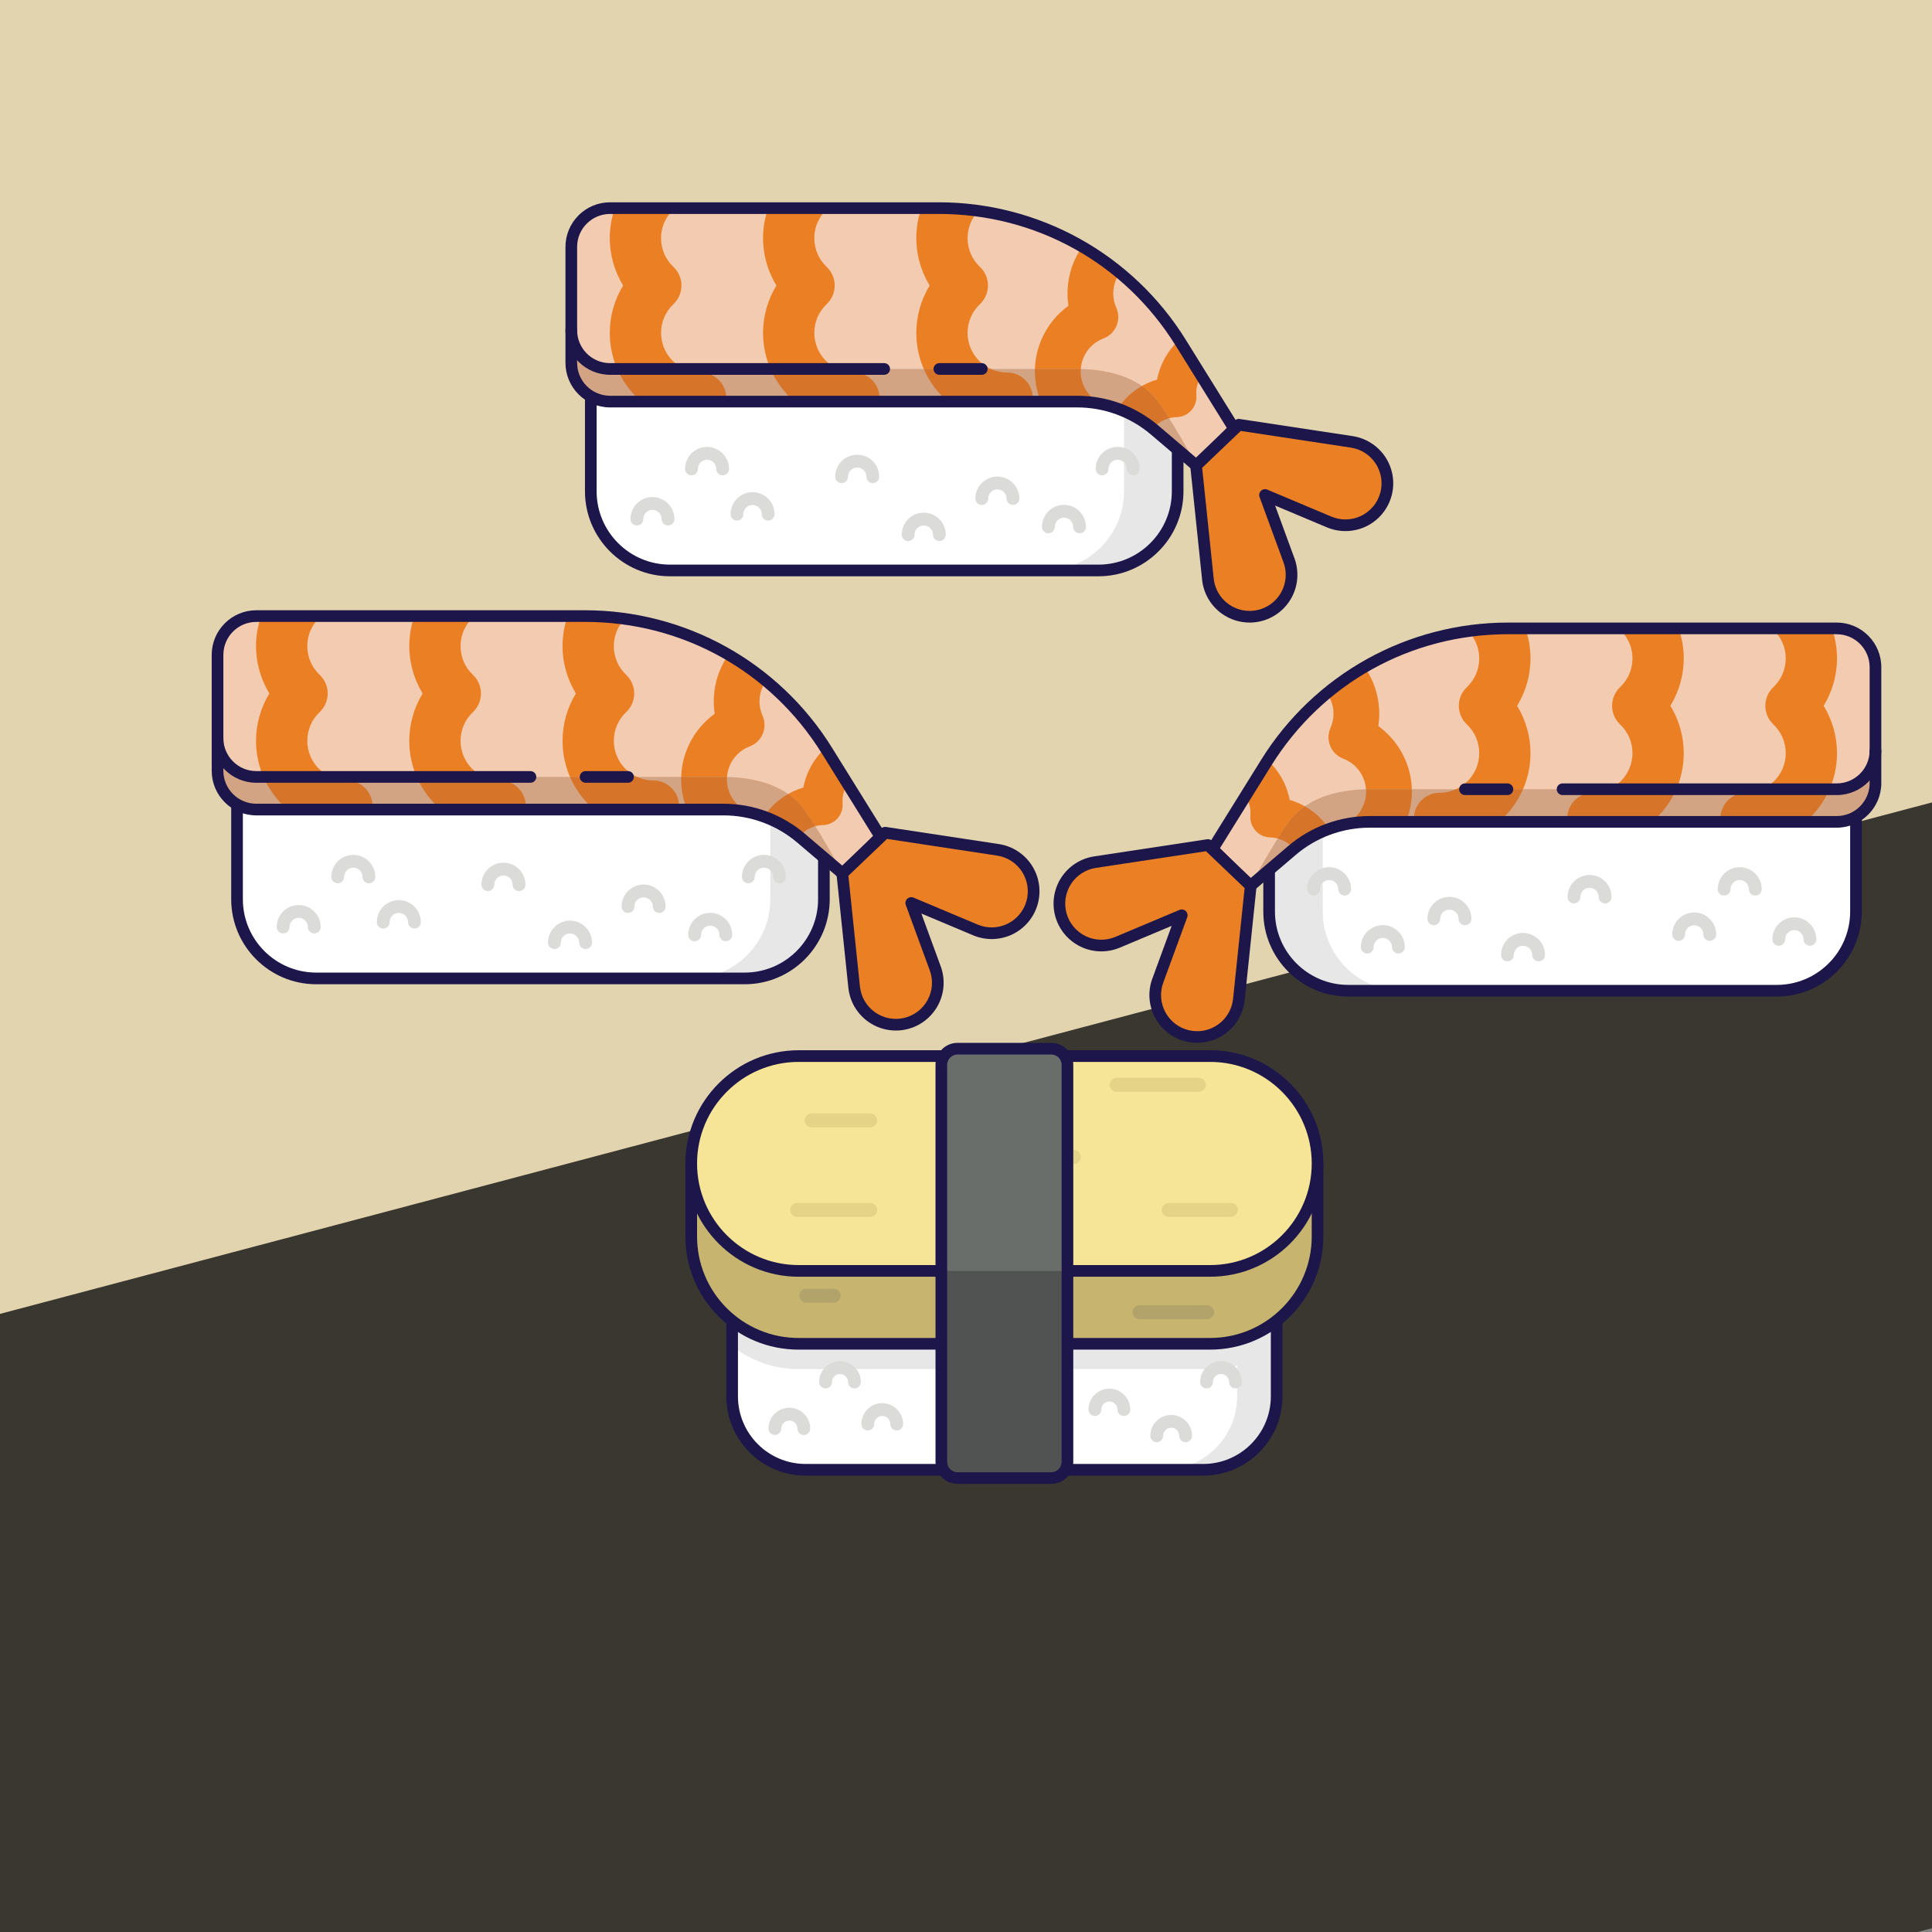 <?xml version="1.0" encoding="iso-8859-1"?>
<!-- Generator: Adobe Illustrator 21.1.0, SVG Export Plug-In . SVG Version: 6.00 Build 0)  -->
<svg version="1.1" id="Layer_1" xmlns="http://www.w3.org/2000/svg" xmlns:xlink="http://www.w3.org/1999/xlink" x="0px" y="0px"
	 viewBox="0 0 200 200" style="enable-background:new 0 0 200 200;" xml:space="preserve">
<rect x="0" y="0" width="200" height="200" fill="#808080" stroke="none"/>
<rect x="-117" y="-1.75" style="fill:#E3D4B0;" width="319.5" height="152.855"/>
<rect x="-12.708" y="110.131" transform="matrix(0.967 -0.256 0.256 0.967 -39.086 32.399)" style="fill:#3A3730;" width="235.411" height="112.625"/>
<g>
	<g>
		<path style="fill:#FFFFFF;" d="M24.537,81.688v11.401c0,4.527,3.67,8.197,8.197,8.197h44.359c4.527,0,8.197-3.67,8.197-8.197
			V81.688c0-3.587-2.908-6.495-6.495-6.495H31.033C27.446,75.193,24.537,78.101,24.537,81.688z"/>
		<path style="fill:#E8E7E7;" d="M78.794,75.193h-5.55c3.587,0,6.495,2.908,6.495,6.495v11.401c0,4.527-3.67,8.197-8.197,8.197h5.55
			c4.527,0,8.197-3.67,8.197-8.197V81.688C85.289,78.101,82.381,75.193,78.794,75.193z"/>
		<path style="fill:#1C164B;" d="M77.093,101.889H32.734c-4.852,0-8.8-3.948-8.8-8.8V81.688c0-3.914,3.184-7.098,7.098-7.098h47.761
			c3.914,0,7.098,3.184,7.098,7.098v11.401C85.893,97.942,81.945,101.889,77.093,101.889z M31.033,75.796
			c-3.249,0-5.892,2.643-5.892,5.892v11.401c0,4.187,3.406,7.593,7.593,7.593h44.359c4.187,0,7.593-3.406,7.593-7.593V81.688
			c0-3.249-2.643-5.892-5.892-5.892H31.033z"/>
		<g>
			<path style="fill:#DBDBDA;" d="M75.136,97.437c-0.366,0-0.664-0.297-0.664-0.664c0-0.524-0.426-0.95-0.95-0.95
				c-0.524,0-0.95,0.426-0.95,0.95c0,0.366-0.297,0.664-0.664,0.664c-0.366,0-0.664-0.297-0.664-0.664
				c0-1.256,1.022-2.277,2.277-2.277c1.256,0,2.277,1.022,2.277,2.277C75.799,97.14,75.502,97.437,75.136,97.437z"/>
			<path style="fill:#DBDBDA;" d="M68.241,94.508c-0.366,0-0.664-0.297-0.664-0.664c0-0.524-0.426-0.95-0.95-0.95
				c-0.524,0-0.95,0.426-0.95,0.95c0,0.366-0.297,0.664-0.664,0.664c-0.366,0-0.664-0.297-0.664-0.664
				c0-1.256,1.022-2.277,2.277-2.277c1.256,0,2.277,1.022,2.277,2.277C68.905,94.21,68.608,94.508,68.241,94.508z"/>
			<path style="fill:#DBDBDA;" d="M42.9,96.121c-0.366,0-0.664-0.297-0.664-0.664c0-0.524-0.426-0.95-0.95-0.95
				c-0.524,0-0.95,0.426-0.95,0.95c0,0.366-0.297,0.664-0.664,0.664s-0.664-0.297-0.664-0.664c0-1.256,1.022-2.277,2.277-2.277
				c1.256,0,2.277,1.022,2.277,2.277C43.564,95.824,43.266,96.121,42.9,96.121z"/>
			<path style="fill:#DBDBDA;" d="M53.732,92.244c-0.366,0-0.664-0.297-0.664-0.664c0-0.524-0.426-0.95-0.95-0.95
				c-0.524,0-0.95,0.426-0.95,0.95c0,0.366-0.297,0.664-0.664,0.664c-0.366,0-0.664-0.297-0.664-0.664
				c0-1.256,1.022-2.277,2.277-2.277c1.256,0,2.277,1.022,2.277,2.277C54.396,91.947,54.099,92.244,53.732,92.244z"/>
			<path style="fill:#DBDBDA;" d="M80.696,91.437c-0.366,0-0.664-0.297-0.664-0.664c0-0.524-0.426-0.95-0.95-0.95
				c-0.524,0-0.95,0.426-0.95,0.95c0,0.366-0.297,0.664-0.664,0.664c-0.366,0-0.664-0.297-0.664-0.664
				c0-1.256,1.022-2.277,2.277-2.277s2.277,1.022,2.277,2.277C81.359,91.14,81.062,91.437,80.696,91.437z"/>
			<path style="fill:#DBDBDA;" d="M38.188,91.437c-0.366,0-0.664-0.297-0.664-0.664c0-0.524-0.426-0.95-0.95-0.95
				c-0.524,0-0.95,0.426-0.95,0.95c0,0.366-0.297,0.664-0.664,0.664c-0.366,0-0.664-0.297-0.664-0.664
				c0-1.256,1.022-2.277,2.277-2.277c1.256,0,2.277,1.022,2.277,2.277C38.852,91.14,38.555,91.437,38.188,91.437z"/>
			<path style="fill:#DBDBDA;" d="M60.621,98.244c-0.366,0-0.664-0.297-0.664-0.664c0-0.524-0.426-0.95-0.95-0.95
				c-0.524,0-0.95,0.426-0.95,0.95c0,0.366-0.297,0.664-0.664,0.664c-0.366,0-0.664-0.297-0.664-0.664
				c0-1.256,1.022-2.277,2.277-2.277s2.277,1.022,2.277,2.277C61.284,97.947,60.987,98.244,60.621,98.244z"/>
			<path style="fill:#DBDBDA;" d="M32.535,96.63c-0.366,0-0.664-0.297-0.664-0.664c0-0.524-0.426-0.95-0.95-0.95
				c-0.524,0-0.95,0.426-0.95,0.95c0,0.366-0.297,0.664-0.664,0.664c-0.366,0-0.664-0.297-0.664-0.664
				c0-1.256,1.022-2.277,2.277-2.277c1.256,0,2.277,1.022,2.277,2.277C33.199,96.333,32.902,96.63,32.535,96.63z"/>
		</g>
	</g>
	<path style="fill:#F3CBB0;" d="M60.577,63.778H26.531c-2.215,0-4.012,1.796-4.012,4.012v12.004c0,2.215,1.796,4.012,4.012,4.012
		h48.361c2.941,0,5.785,1.047,8.023,2.954l4.369,3.722l3.861-3.861l-5.552-8.935C80.22,69.037,70.76,63.778,60.577,63.778z"/>
	<path style="fill:#EA8023;" d="M54.408,83.805h-8.78c-1.994-1.727-3.26-4.274-3.26-7.113c0-1.737,0.489-3.437,1.383-4.903
		c-0.894-1.466-1.383-3.166-1.383-4.903c0-1.089,0.188-2.134,0.53-3.108h6.208c-0.874,0.753-1.429,1.866-1.429,3.108
		c0,1.136,0.455,2.193,1.282,2.977c0.529,0.501,0.828,1.198,0.828,1.927c0,0.729-0.3,1.425-0.828,1.926
		c-0.827,0.784-1.282,1.841-1.282,2.977c0,2.262,1.84,4.102,4.102,4.102c1.466,0,2.654,1.188,2.654,2.654
		C54.433,83.569,54.424,83.688,54.408,83.805z M85.594,77.686c-0.051-0.082-0.104-0.164-0.156-0.246
		c-0.169,0.155-0.332,0.317-0.489,0.49c-0.92,1.015-1.535,2.268-1.789,3.599c-1.299,0.383-2.486,1.118-3.406,2.133
		c-0.252,0.278-0.475,0.571-0.677,0.874c1.321,0.475,2.56,1.175,3.661,2.078c0.038-0.047,0.078-0.094,0.119-0.14
		c0.602-0.664,1.428-1.041,2.327-1.061c0.575-0.013,1.119-0.261,1.505-0.687c0.386-0.426,0.58-0.992,0.537-1.565
		c-0.055-0.725,0.127-1.426,0.517-2.019L85.594,77.686z M38.568,83.448c0-1.466-1.188-2.654-2.654-2.654
		c-2.262,0-4.102-1.84-4.102-4.102c0-1.136,0.455-2.193,1.282-2.977c0.529-0.501,0.828-1.198,0.828-1.926
		c0-0.729-0.3-1.425-0.828-1.927c-0.827-0.784-1.282-1.841-1.282-2.977c0-1.242,0.555-2.355,1.429-3.108h-6.208
		c-0.342,0.974-0.53,2.019-0.53,3.108c0,1.737,0.489,3.437,1.383,4.903c-0.894,1.466-1.383,3.166-1.383,4.903
		c0,2.839,1.265,5.386,3.26,7.113h8.78C38.559,83.688,38.568,83.569,38.568,83.448z M77.574,84.1
		c-0.024-0.011-0.046-0.023-0.071-0.033c-1.863-0.778-2.747-2.927-1.969-4.79c0.391-0.936,1.129-1.65,2.08-2.011
		c0.608-0.231,1.094-0.702,1.345-1.302c0.251-0.6,0.243-1.277-0.02-1.872c-0.412-0.93-0.423-1.957-0.033-2.893
		c0.106-0.254,0.238-0.489,0.391-0.705c-1.224-1.007-2.524-1.912-3.889-2.708c-0.341,0.487-0.637,1.016-0.876,1.587
		c-0.597,1.431-0.779,3-0.547,4.515c-1.241,0.9-2.228,2.133-2.826,3.564c-0.881,2.111-0.832,4.381-0.042,6.354h3.774
		C75.8,83.805,76.699,83.906,77.574,84.1z M70.298,83.448c0-1.466-1.188-2.654-2.654-2.654c-2.262,0-4.102-1.84-4.102-4.102
		c0-1.136,0.455-2.193,1.282-2.977c0.529-0.501,0.828-1.198,0.828-1.926c0-0.729-0.3-1.425-0.828-1.927
		c-0.827-0.784-1.282-1.841-1.282-2.977c0-1.093,0.43-2.086,1.129-2.822c-1.346-0.189-2.713-0.286-4.093-0.286h-1.815
		c-0.342,0.974-0.53,2.019-0.53,3.108c0,1.737,0.489,3.437,1.383,4.903c-0.894,1.466-1.383,3.166-1.383,4.903
		c0,2.839,1.265,5.386,3.26,7.113h8.78C70.289,83.688,70.298,83.569,70.298,83.448z"/>
	<path style="fill:#D3A483;" d="M74.892,80.427H26.531c-2.216,0-4.012-1.796-4.012-4.012v3.378c0,2.215,1.796,4.012,4.012,4.012
		h48.361c2.941,0,5.785,1.047,8.023,2.954l4.369,3.722c0,0-3.013-5.517-4.369-7.1C81.002,81.148,77.833,80.427,74.892,80.427z"/>
	<g>
		<g>
			<g>
				<path style="fill:#D6752A;" d="M84.403,85.526c-0.559-0.893-1.093-1.685-1.488-2.145c-0.392-0.457-0.837-0.85-1.322-1.188
					c-0.683,0.386-1.307,0.88-1.84,1.469c-0.252,0.278-0.475,0.571-0.677,0.874l0,0c0.158,0.057,0.315,0.118,0.471,0.181
					c0.008,0.003,0.016,0.006,0.025,0.01c0.153,0.062,0.304,0.128,0.454,0.197c0.01,0.005,0.021,0.009,0.031,0.014
					c0.151,0.069,0.3,0.142,0.448,0.217c0.009,0.004,0.017,0.009,0.026,0.013c0.15,0.077,0.299,0.157,0.446,0.241
					c0.006,0.003,0.011,0.006,0.017,0.009c0.15,0.085,0.298,0.173,0.444,0.265c0.002,0.002,0.005,0.003,0.007,0.004
					c0.448,0.28,0.879,0.59,1.291,0.928c0.038-0.047,0.078-0.094,0.119-0.14C83.279,86.009,83.812,85.685,84.403,85.526z"/>
			</g>
			<g>
				<path style="fill:#D6752A;" d="M51.778,80.794c-0.603,0-1.176-0.132-1.693-0.367h-6.943c0.568,1.306,1.423,2.458,2.485,3.378
					h8.78c0.016-0.117,0.025-0.236,0.025-0.357C54.433,81.982,53.244,80.794,51.778,80.794z"/>
			</g>
			<g>
				<path style="fill:#D6752A;" d="M35.913,80.794c-0.603,0-1.176-0.132-1.693-0.367h-6.943c0.568,1.306,1.423,2.458,2.485,3.378
					h8.78c0.016-0.117,0.025-0.236,0.025-0.357C38.568,81.982,37.379,80.794,35.913,80.794z"/>
			</g>
			<g>
				<path style="fill:#D6752A;" d="M75.489,83.821c0.155,0.008,0.31,0.018,0.464,0.031c0.036,0.003,0.073,0.007,0.109,0.011
					c0.131,0.012,0.262,0.027,0.392,0.044c0.037,0.005,0.073,0.009,0.11,0.014c0.145,0.02,0.289,0.043,0.432,0.068
					c0.052,0.009,0.104,0.018,0.155,0.028c0.141,0.026,0.282,0.054,0.421,0.085c-0.024-0.011-0.046-0.023-0.071-0.033
					c-1.486-0.62-2.347-2.112-2.242-3.635c-0.123-0.003-0.247-0.004-0.369-0.004h-4.373c-0.034,1.165,0.174,2.315,0.599,3.378h3.774
					c0.163,0,0.326,0.004,0.489,0.011C75.417,83.817,75.453,83.819,75.489,83.821z"/>
			</g>
			<g>
				<path style="fill:#D6752A;" d="M67.643,80.794c-0.603,0-1.176-0.132-1.693-0.367h-6.943c0.568,1.306,1.423,2.458,2.485,3.378
					h8.78c0.016-0.117,0.025-0.236,0.025-0.357C70.298,81.982,69.109,80.794,67.643,80.794z"/>
			</g>
		</g>
	</g>
	<path style="fill:#1C164B;" d="M54.914,81.03H26.531c-2.545,0-4.615-2.07-4.615-4.615c0-0.333,0.27-0.603,0.603-0.603
		c0.333,0,0.603,0.27,0.603,0.603c0,1.879,1.529,3.408,3.408,3.408h28.382c0.333,0,0.603,0.27,0.603,0.603
		C55.517,80.76,55.247,81.03,54.914,81.03z"/>
	<path style="fill:#1C164B;" d="M65.013,81.03h-4.393c-0.333,0-0.603-0.27-0.603-0.603c0-0.333,0.27-0.603,0.603-0.603h4.393
		c0.333,0,0.603,0.27,0.603,0.603C65.617,80.76,65.347,81.03,65.013,81.03z"/>
	<path style="fill:#1C164B;" d="M87.285,91.084c-0.139,0-0.278-0.048-0.391-0.144l-4.369-3.722c-2.127-1.812-4.838-2.81-7.632-2.81
		H26.531c-2.545,0-4.615-2.07-4.615-4.615V67.789c0-2.545,2.07-4.615,4.615-4.615h34.046c5.098,0,10.148,1.309,14.604,3.787
		c4.456,2.477,8.234,6.076,10.924,10.406l5.552,8.935c0.148,0.238,0.112,0.547-0.086,0.745l-3.861,3.861
		C87.594,91.025,87.44,91.084,87.285,91.084z M26.531,64.381c-1.879,0-3.408,1.529-3.408,3.408v12.004
		c0,1.879,1.529,3.408,3.408,3.408h48.361c3.081,0,6.069,1.1,8.415,3.098l3.945,3.361l3.128-3.129l-5.299-8.528
		c-5.301-8.53-14.461-13.623-24.504-13.623H26.531z"/>
	<path style="fill:#EA8023;" d="M106.839,93.444c-0.707,2.513-3.456,3.838-5.862,2.826l-6.643-2.794l2.481,6.767
		c0.898,2.451-0.554,5.134-3.096,5.724c-2.543,0.589-5.027-1.184-5.298-3.78l-1.222-11.711l-0.005-0.046l4.429-4.227l0.047,0.007
		l11.641,1.766C105.892,88.367,107.546,90.931,106.839,93.444z"/>
	<path style="fill:#1C164B;" d="M92.74,106.681c-1.021,0-2.028-0.316-2.873-0.919c-1.153-0.823-1.899-2.103-2.046-3.513
		l-1.227-11.762c-0.018-0.184,0.05-0.367,0.184-0.495l4.429-4.227c0.136-0.13,0.325-0.189,0.511-0.159l0.047,0.007l11.638,1.765
		c1.4,0.212,2.644,1.017,3.413,2.207c0.769,1.191,0.989,2.657,0.605,4.021v0c-0.384,1.364-1.336,2.499-2.613,3.115
		c-1.276,0.615-2.758,0.653-4.064,0.104l-5.366-2.257l2.004,5.466c0.488,1.33,0.381,2.808-0.293,4.054
		c-0.674,1.246-1.853,2.145-3.233,2.465C93.486,106.639,93.112,106.681,92.74,106.681z M87.825,90.662l1.196,11.462
		c0.111,1.066,0.675,2.034,1.547,2.656c0.872,0.622,1.971,0.841,3.015,0.599c1.044-0.242,1.934-0.921,2.444-1.863
		c0.51-0.942,0.591-2.059,0.222-3.065l-2.481-6.767c-0.083-0.225-0.024-0.478,0.15-0.644c0.174-0.166,0.429-0.213,0.65-0.12
		l6.643,2.794c0.988,0.415,2.107,0.386,3.072-0.079c0.965-0.465,1.685-1.323,1.975-2.355c0.29-1.032,0.123-2.14-0.458-3.04
		c-0.581-0.9-1.521-1.508-2.58-1.669l-11.395-1.728L87.825,90.662z M106.839,93.444h0.001H106.839z"/>
</g>
<g>
	<g>
		<path style="fill:#FFFFFF;" d="M61.158,39.456v11.401c0,4.527,3.67,8.197,8.197,8.197h44.359c4.527,0,8.197-3.67,8.197-8.197
			V39.456c0-3.587-2.908-6.495-6.495-6.495H67.654C64.066,32.96,61.158,35.868,61.158,39.456z"/>
		<path style="fill:#E8E7E7;" d="M115.415,32.96h-5.55c3.587,0,6.495,2.908,6.495,6.495v11.401c0,4.527-3.67,8.197-8.197,8.197h5.55
			c4.527,0,8.197-3.67,8.197-8.197V39.456C121.91,35.868,119.002,32.96,115.415,32.96z"/>
		<path style="fill:#1C164B;" d="M113.714,59.657H69.355c-4.852,0-8.8-3.948-8.8-8.8V39.456c0-3.914,3.184-7.098,7.098-7.098h47.761
			c3.914,0,7.098,3.184,7.098,7.098v11.401C122.514,55.709,118.566,59.657,113.714,59.657z M67.654,33.564
			c-3.249,0-5.892,2.643-5.892,5.892v11.401c0,4.187,3.406,7.593,7.593,7.593h44.359c4.187,0,7.593-3.406,7.593-7.593V39.456
			c0-3.249-2.643-5.892-5.892-5.892H67.654z"/>
		<g>
			<path style="fill:#DBDBDA;" d="M111.757,55.204c-0.366,0-0.664-0.297-0.664-0.664c0-0.524-0.426-0.95-0.95-0.95
				c-0.524,0-0.95,0.426-0.95,0.95c0,0.366-0.297,0.664-0.664,0.664c-0.366,0-0.664-0.297-0.664-0.664
				c0-1.256,1.022-2.277,2.277-2.277c1.256,0,2.277,1.022,2.277,2.277C112.42,54.907,112.123,55.204,111.757,55.204z"/>
			<path style="fill:#DBDBDA;" d="M104.862,52.275c-0.366,0-0.664-0.297-0.664-0.664c0-0.524-0.426-0.95-0.95-0.95
				c-0.524,0-0.95,0.426-0.95,0.95c0,0.366-0.297,0.664-0.664,0.664c-0.366,0-0.664-0.297-0.664-0.664
				c0-1.256,1.022-2.277,2.277-2.277c1.256,0,2.277,1.022,2.277,2.277C105.526,51.978,105.229,52.275,104.862,52.275z"/>
			<path style="fill:#DBDBDA;" d="M79.521,53.889c-0.366,0-0.664-0.297-0.664-0.664c0-0.524-0.426-0.95-0.95-0.95
				c-0.524,0-0.95,0.426-0.95,0.95c0,0.366-0.297,0.664-0.664,0.664c-0.366,0-0.664-0.297-0.664-0.664
				c0-1.256,1.022-2.277,2.277-2.277c1.256,0,2.277,1.022,2.277,2.277C80.185,53.592,79.887,53.889,79.521,53.889z"/>
			<path style="fill:#DBDBDA;" d="M90.353,50.012c-0.366,0-0.664-0.297-0.664-0.664c0-0.524-0.426-0.95-0.95-0.95
				c-0.524,0-0.95,0.426-0.95,0.95c0,0.366-0.297,0.664-0.664,0.664c-0.366,0-0.664-0.297-0.664-0.664
				c0-1.256,1.022-2.277,2.277-2.277c1.256,0,2.277,1.022,2.277,2.277C91.017,49.715,90.72,50.012,90.353,50.012z"/>
			<path style="fill:#DBDBDA;" d="M117.317,49.205c-0.366,0-0.664-0.297-0.664-0.664c0-0.524-0.426-0.95-0.95-0.95
				s-0.95,0.426-0.95,0.95c0,0.366-0.297,0.664-0.664,0.664c-0.366,0-0.664-0.297-0.664-0.664c0-1.256,1.022-2.277,2.277-2.277
				s2.277,1.022,2.277,2.277C117.98,48.908,117.683,49.205,117.317,49.205z"/>
			<path style="fill:#DBDBDA;" d="M74.809,49.205c-0.366,0-0.664-0.297-0.664-0.664c0-0.524-0.426-0.95-0.95-0.95
				c-0.524,0-0.95,0.426-0.95,0.95c0,0.366-0.297,0.664-0.664,0.664c-0.366,0-0.664-0.297-0.664-0.664
				c0-1.256,1.022-2.277,2.277-2.277c1.256,0,2.277,1.022,2.277,2.277C75.473,48.908,75.176,49.205,74.809,49.205z"/>
			<path style="fill:#DBDBDA;" d="M97.242,56.011c-0.366,0-0.664-0.297-0.664-0.664c0-0.524-0.426-0.95-0.95-0.95
				c-0.524,0-0.95,0.426-0.95,0.95c0,0.366-0.297,0.664-0.664,0.664c-0.366,0-0.664-0.297-0.664-0.664
				c0-1.256,1.022-2.277,2.277-2.277s2.277,1.022,2.277,2.277C97.905,55.714,97.608,56.011,97.242,56.011z"/>
			<path style="fill:#DBDBDA;" d="M69.156,54.397c-0.366,0-0.664-0.297-0.664-0.664c0-0.524-0.426-0.95-0.95-0.95
				c-0.524,0-0.95,0.426-0.95,0.95c0,0.366-0.297,0.664-0.664,0.664c-0.366,0-0.664-0.297-0.664-0.664
				c0-1.256,1.022-2.277,2.277-2.277c1.256,0,2.277,1.022,2.277,2.277C69.82,54.1,69.523,54.397,69.156,54.397z"/>
		</g>
	</g>
	<path style="fill:#F3CBB0;" d="M97.198,21.545H63.152c-2.215,0-4.012,1.796-4.012,4.011v12.004c0,2.215,1.796,4.011,4.012,4.011
		h48.361c2.941,0,5.785,1.047,8.023,2.954l4.369,3.722l3.861-3.861l-5.552-8.935C116.841,26.805,107.381,21.545,97.198,21.545z"/>
	<path style="fill:#EA8023;" d="M91.029,41.573h-8.78c-1.994-1.727-3.26-4.274-3.26-7.113c0-1.737,0.489-3.437,1.383-4.903
		c-0.894-1.466-1.383-3.166-1.383-4.903c0-1.089,0.188-2.134,0.53-3.108h6.208c-0.874,0.753-1.429,1.866-1.429,3.108
		c0,1.136,0.455,2.193,1.282,2.977c0.529,0.501,0.828,1.198,0.828,1.927c0,0.729-0.3,1.425-0.828,1.926
		c-0.827,0.784-1.282,1.841-1.282,2.977c0,2.262,1.84,4.102,4.102,4.102c1.466,0,2.654,1.188,2.654,2.654
		C91.054,41.337,91.045,41.456,91.029,41.573z M122.215,35.453c-0.051-0.082-0.104-0.164-0.156-0.246
		c-0.169,0.155-0.332,0.317-0.489,0.49c-0.92,1.015-1.535,2.268-1.789,3.599c-1.299,0.383-2.486,1.118-3.406,2.133
		c-0.252,0.278-0.475,0.571-0.677,0.874c1.321,0.475,2.56,1.175,3.661,2.078c0.038-0.047,0.078-0.094,0.119-0.14
		c0.602-0.664,1.428-1.041,2.327-1.061c0.575-0.013,1.119-0.261,1.505-0.687c0.386-0.426,0.58-0.992,0.537-1.565
		c-0.055-0.725,0.127-1.426,0.517-2.019L122.215,35.453z M75.189,41.216c0-1.466-1.188-2.654-2.654-2.654
		c-2.262,0-4.102-1.84-4.102-4.102c0-1.136,0.455-2.193,1.282-2.977c0.529-0.501,0.828-1.198,0.828-1.926
		c0-0.729-0.3-1.425-0.828-1.927c-0.827-0.784-1.282-1.841-1.282-2.977c0-1.242,0.555-2.355,1.429-3.108h-6.208
		c-0.342,0.974-0.53,2.019-0.53,3.108c0,1.737,0.489,3.437,1.383,4.903c-0.894,1.466-1.383,3.166-1.383,4.903
		c0,2.839,1.265,5.386,3.26,7.113h8.78C75.18,41.456,75.189,41.337,75.189,41.216z M114.195,41.867
		c-0.024-0.011-0.046-0.023-0.071-0.033c-1.863-0.778-2.747-2.927-1.969-4.79c0.391-0.936,1.129-1.65,2.08-2.011
		c0.608-0.231,1.094-0.702,1.345-1.302c0.251-0.6,0.243-1.277-0.02-1.872c-0.412-0.93-0.423-1.957-0.033-2.893
		c0.106-0.254,0.238-0.489,0.391-0.705c-1.224-1.007-2.524-1.912-3.889-2.708c-0.341,0.487-0.637,1.016-0.876,1.587
		c-0.597,1.431-0.779,3-0.547,4.515c-1.241,0.9-2.228,2.133-2.826,3.564c-0.881,2.111-0.832,4.381-0.042,6.354h3.774
		C112.421,41.573,113.32,41.673,114.195,41.867z M106.919,41.216c0-1.466-1.188-2.654-2.654-2.654c-2.262,0-4.102-1.84-4.102-4.102
		c0-1.136,0.455-2.193,1.282-2.977c0.529-0.501,0.828-1.198,0.828-1.926c0-0.729-0.3-1.425-0.828-1.927
		c-0.827-0.784-1.282-1.841-1.282-2.977c0-1.093,0.43-2.086,1.129-2.822c-1.346-0.189-2.713-0.286-4.093-0.286h-1.814
		c-0.342,0.974-0.53,2.019-0.53,3.108c0,1.737,0.489,3.437,1.383,4.903c-0.894,1.466-1.383,3.166-1.383,4.903
		c0,2.839,1.265,5.386,3.26,7.113h8.78C106.91,41.456,106.919,41.337,106.919,41.216z"/>
	<path style="fill:#D3A483;" d="M111.513,38.195H63.152c-2.216,0-4.012-1.796-4.012-4.012v3.378c0,2.215,1.796,4.011,4.012,4.011
		h48.361c2.941,0,5.785,1.047,8.023,2.954l4.369,3.722c0,0-3.013-5.517-4.369-7.1C117.623,38.916,114.454,38.195,111.513,38.195z"/>
	<g>
		<g>
			<g>
				<path style="fill:#D6752A;" d="M121.024,43.293c-0.559-0.893-1.093-1.685-1.488-2.145c-0.392-0.457-0.837-0.85-1.322-1.188
					c-0.683,0.386-1.307,0.88-1.84,1.469c-0.252,0.278-0.475,0.571-0.677,0.874l0,0c0.158,0.057,0.315,0.118,0.471,0.181
					c0.008,0.003,0.016,0.006,0.025,0.01c0.153,0.062,0.304,0.128,0.454,0.197c0.01,0.005,0.021,0.009,0.031,0.014
					c0.151,0.069,0.3,0.142,0.448,0.217c0.009,0.004,0.017,0.009,0.026,0.013c0.15,0.077,0.299,0.157,0.446,0.241
					c0.006,0.003,0.011,0.006,0.017,0.009c0.15,0.085,0.298,0.173,0.444,0.265c0.002,0.002,0.005,0.003,0.007,0.004
					c0.448,0.28,0.879,0.59,1.291,0.928c0.038-0.047,0.078-0.094,0.119-0.14C119.9,43.776,120.433,43.452,121.024,43.293z"/>
			</g>
			<g>
				<path style="fill:#D6752A;" d="M88.399,38.561c-0.603,0-1.176-0.132-1.693-0.367h-6.943c0.568,1.306,1.423,2.458,2.485,3.378
					h8.78c0.016-0.117,0.025-0.236,0.025-0.357C91.054,39.75,89.865,38.561,88.399,38.561z"/>
			</g>
			<g>
				<path style="fill:#D6752A;" d="M72.534,38.561c-0.603,0-1.176-0.132-1.693-0.367h-6.943c0.568,1.306,1.423,2.458,2.485,3.378
					h8.78c0.016-0.117,0.025-0.236,0.025-0.357C75.189,39.75,74,38.561,72.534,38.561z"/>
			</g>
			<g>
				<path style="fill:#D6752A;" d="M112.11,41.588c0.155,0.008,0.31,0.018,0.464,0.031c0.036,0.003,0.073,0.007,0.109,0.011
					c0.131,0.013,0.262,0.027,0.392,0.044c0.037,0.005,0.073,0.009,0.11,0.014c0.145,0.02,0.289,0.043,0.432,0.068
					c0.052,0.009,0.104,0.018,0.155,0.028c0.141,0.026,0.282,0.054,0.421,0.085c-0.024-0.011-0.046-0.023-0.071-0.033
					c-1.486-0.62-2.347-2.112-2.242-3.635c-0.123-0.003-0.247-0.004-0.369-0.004h-4.373c-0.034,1.165,0.174,2.315,0.599,3.378h3.774
					c0.163,0,0.326,0.004,0.489,0.011C112.038,41.585,112.074,41.586,112.11,41.588z"/>
			</g>
			<g>
				<path style="fill:#D6752A;" d="M104.264,38.561c-0.603,0-1.176-0.132-1.693-0.367h-6.943c0.568,1.306,1.423,2.458,2.485,3.378
					h8.78c0.016-0.117,0.025-0.236,0.025-0.357C106.919,39.75,105.73,38.561,104.264,38.561z"/>
			</g>
		</g>
	</g>
	<path style="fill:#1C164B;" d="M91.535,38.798H63.152c-2.545,0-4.615-2.07-4.615-4.615c0-0.333,0.27-0.603,0.603-0.603
		c0.333,0,0.603,0.27,0.603,0.603c0,1.879,1.529,3.408,3.408,3.408h28.382c0.333,0,0.603,0.27,0.603,0.603
		C92.138,38.528,91.868,38.798,91.535,38.798z"/>
	<path style="fill:#1C164B;" d="M101.634,38.798h-4.393c-0.333,0-0.603-0.27-0.603-0.603c0-0.333,0.27-0.603,0.603-0.603h4.393
		c0.333,0,0.603,0.27,0.603,0.603C102.238,38.528,101.968,38.798,101.634,38.798z"/>
	<path style="fill:#1C164B;" d="M123.906,48.852c-0.139,0-0.278-0.048-0.391-0.144l-4.369-3.722c-2.127-1.812-4.838-2.81-7.632-2.81
		H63.152c-2.545,0-4.615-2.07-4.615-4.615V25.557c0-2.545,2.07-4.615,4.615-4.615h34.046c5.098,0,10.148,1.309,14.604,3.787
		c4.456,2.477,8.234,6.076,10.924,10.406l5.552,8.935c0.148,0.238,0.112,0.547-0.086,0.745l-3.861,3.861
		C124.215,48.792,124.061,48.852,123.906,48.852z M63.152,22.148c-1.879,0-3.408,1.529-3.408,3.408v12.004
		c0,1.879,1.529,3.408,3.408,3.408h48.361c3.081,0,6.069,1.1,8.415,3.098l3.945,3.361l3.128-3.129l-5.299-8.528
		c-5.301-8.53-14.461-13.623-24.504-13.623H63.152z"/>
	<path style="fill:#EA8023;" d="M143.46,51.211c-0.707,2.513-3.456,3.838-5.862,2.826l-6.643-2.794l2.481,6.767
		c0.898,2.451-0.554,5.134-3.096,5.724c-2.543,0.589-5.027-1.184-5.298-3.78l-1.222-11.711l-0.005-0.046l4.429-4.227l0.047,0.007
		l11.641,1.766C142.513,46.134,144.167,48.698,143.46,51.211z"/>
	<path style="fill:#1C164B;" d="M129.361,64.449c-1.021,0-2.028-0.316-2.873-0.919c-1.153-0.823-1.899-2.103-2.046-3.513
		l-1.227-11.762c-0.018-0.184,0.05-0.367,0.184-0.495l4.429-4.227c0.136-0.13,0.325-0.189,0.511-0.159l0.047,0.007l11.638,1.765
		c1.4,0.212,2.644,1.017,3.413,2.207c0.769,1.191,0.989,2.657,0.605,4.021v0c-0.384,1.364-1.336,2.499-2.613,3.115
		c-1.276,0.615-2.758,0.653-4.064,0.104l-5.366-2.257l2.004,5.466c0.488,1.33,0.381,2.808-0.293,4.054
		c-0.674,1.246-1.853,2.145-3.233,2.465C130.107,64.407,129.733,64.449,129.361,64.449z M124.446,48.429l1.196,11.462
		c0.111,1.066,0.675,2.034,1.547,2.656c0.872,0.622,1.971,0.841,3.015,0.599c1.044-0.242,1.934-0.921,2.444-1.863
		c0.51-0.942,0.591-2.059,0.222-3.065l-2.481-6.767c-0.083-0.225-0.024-0.478,0.15-0.644c0.174-0.166,0.429-0.213,0.65-0.12
		l6.643,2.794c0.988,0.415,2.107,0.386,3.072-0.079c0.965-0.465,1.685-1.323,1.975-2.355c0.29-1.032,0.123-2.14-0.458-3.04
		c-0.581-0.9-1.521-1.508-2.58-1.669l-11.395-1.728L124.446,48.429z M143.46,51.211h0.001H143.46z"/>
</g>
<g>
	<g>
		<path style="fill:#FFFFFF;" d="M192.131,82.962v11.401c0,4.527-3.67,8.197-8.197,8.197h-44.359c-4.527,0-8.197-3.67-8.197-8.197
			V82.962c0-3.587,2.908-6.495,6.495-6.495h47.761C189.223,76.467,192.131,79.375,192.131,82.962z"/>
		<path style="fill:#E8E7E7;" d="M137.874,76.467h5.55c-3.587,0-6.495,2.908-6.495,6.495v11.401c0,4.527,3.67,8.197,8.197,8.197
			h-5.55c-4.527,0-8.197-3.67-8.197-8.197V82.962C131.379,79.375,134.287,76.467,137.874,76.467z"/>
		<path style="fill:#1C164B;" d="M130.776,94.364V82.962c0-3.914,3.184-7.098,7.098-7.098h47.761c3.914,0,7.098,3.184,7.098,7.098
			v11.401c0,4.852-3.948,8.8-8.8,8.8h-44.359C134.724,103.163,130.776,99.216,130.776,94.364z M137.874,77.07
			c-3.249,0-5.892,2.643-5.892,5.892v11.401c0,4.187,3.406,7.593,7.593,7.593h44.359c4.187,0,7.593-3.406,7.593-7.593V82.962
			c0-3.249-2.643-5.892-5.892-5.892H137.874z"/>
		<g>
			<path style="fill:#DBDBDA;" d="M141.533,98.711c0.366,0,0.664-0.297,0.664-0.664c0-0.524,0.426-0.95,0.95-0.95
				c0.524,0,0.95,0.426,0.95,0.95c0,0.366,0.297,0.664,0.664,0.664s0.664-0.297,0.664-0.664c0-1.256-1.022-2.277-2.277-2.277
				c-1.256,0-2.277,1.022-2.277,2.277C140.87,98.414,141.167,98.711,141.533,98.711z"/>
			<path style="fill:#DBDBDA;" d="M148.427,95.782c0.366,0,0.664-0.297,0.664-0.664c0-0.524,0.426-0.95,0.95-0.95
				c0.524,0,0.95,0.426,0.95,0.95c0,0.366,0.297,0.664,0.664,0.664c0.366,0,0.664-0.297,0.664-0.664
				c0-1.256-1.022-2.277-2.277-2.277c-1.256,0-2.277,1.022-2.277,2.277C147.764,95.485,148.061,95.782,148.427,95.782z"/>
			<path style="fill:#DBDBDA;" d="M173.769,97.396c0.366,0,0.664-0.297,0.664-0.664c0-0.524,0.426-0.95,0.95-0.95
				c0.524,0,0.95,0.426,0.95,0.95c0,0.366,0.297,0.664,0.664,0.664c0.366,0,0.664-0.297,0.664-0.664
				c0-1.256-1.022-2.277-2.277-2.277c-1.256,0-2.277,1.022-2.277,2.277C173.105,97.099,173.402,97.396,173.769,97.396z"/>
			<path style="fill:#DBDBDA;" d="M162.936,93.519c0.366,0,0.664-0.297,0.664-0.664c0-0.524,0.426-0.95,0.95-0.95
				c0.524,0,0.95,0.426,0.95,0.95c0,0.366,0.297,0.664,0.664,0.664c0.366,0,0.664-0.297,0.664-0.664
				c0-1.256-1.022-2.277-2.277-2.277c-1.256,0-2.277,1.022-2.277,2.277C162.273,93.221,162.57,93.519,162.936,93.519z"/>
			<path style="fill:#DBDBDA;" d="M135.973,92.712c0.366,0,0.664-0.297,0.664-0.664c0-0.524,0.426-0.95,0.95-0.95
				s0.95,0.426,0.95,0.95c0,0.366,0.297,0.664,0.664,0.664c0.366,0,0.664-0.297,0.664-0.664c0-1.256-1.022-2.277-2.277-2.277
				s-2.277,1.022-2.277,2.277C135.31,92.415,135.607,92.712,135.973,92.712z"/>
			<path style="fill:#DBDBDA;" d="M178.48,92.712c0.366,0,0.664-0.297,0.664-0.664c0-0.524,0.426-0.95,0.95-0.95
				c0.524,0,0.95,0.426,0.95,0.95c0,0.366,0.297,0.664,0.664,0.664c0.366,0,0.664-0.297,0.664-0.664
				c0-1.256-1.022-2.277-2.277-2.277c-1.256,0-2.277,1.022-2.277,2.277C177.817,92.415,178.114,92.712,178.48,92.712z"/>
			<path style="fill:#DBDBDA;" d="M156.048,99.518c0.366,0,0.664-0.297,0.664-0.664c0-0.524,0.426-0.95,0.95-0.95
				s0.95,0.426,0.95,0.95c0,0.366,0.297,0.664,0.664,0.664c0.366,0,0.664-0.297,0.664-0.664c0-1.256-1.022-2.277-2.277-2.277
				s-2.277,1.022-2.277,2.277C155.384,99.221,155.682,99.518,156.048,99.518z"/>
			<path style="fill:#DBDBDA;" d="M184.133,97.904c0.366,0,0.664-0.297,0.664-0.664c0-0.524,0.426-0.95,0.95-0.95
				c0.524,0,0.95,0.426,0.95,0.95c0,0.366,0.297,0.664,0.664,0.664c0.366,0,0.664-0.297,0.664-0.664
				c0-1.256-1.022-2.277-2.277-2.277c-1.256,0-2.277,1.022-2.277,2.277C183.47,97.607,183.767,97.904,184.133,97.904z"/>
		</g>
	</g>
	<path style="fill:#F3CBB0;" d="M156.091,65.052h34.046c2.215,0,4.012,1.796,4.012,4.011v12.004c0,2.215-1.796,4.011-4.012,4.011
		h-48.361c-2.941,0-5.785,1.047-8.023,2.954l-4.369,3.722l-3.861-3.861l5.552-8.935C136.449,70.311,145.909,65.052,156.091,65.052z"
		/>
	<path style="fill:#EA8023;" d="M162.236,84.722c0-1.466,1.188-2.654,2.654-2.654c2.262,0,4.102-1.84,4.102-4.102
		c0-1.136-0.455-2.193-1.282-2.977c-0.529-0.501-0.828-1.198-0.828-1.926c0-0.729,0.3-1.425,0.828-1.927
		c0.827-0.784,1.282-1.841,1.282-2.977c0-1.242-0.555-2.355-1.429-3.108h6.208c0.342,0.974,0.53,2.019,0.53,3.108
		c0,1.737-0.489,3.437-1.383,4.903c0.894,1.466,1.383,3.166,1.383,4.903c0,2.839-1.265,5.386-3.26,7.113h-8.78
		C162.245,84.963,162.236,84.844,162.236,84.722z M128.927,82.417c0.39,0.593,0.572,1.294,0.517,2.019
		c-0.043,0.573,0.15,1.139,0.537,1.565c0.386,0.426,0.93,0.674,1.505,0.687c0.899,0.02,1.725,0.397,2.327,1.061
		c0.041,0.046,0.081,0.092,0.119,0.14c1.101-0.903,2.34-1.603,3.661-2.078c-0.202-0.303-0.425-0.596-0.677-0.874
		c-0.92-1.015-2.107-1.75-3.406-2.133c-0.254-1.331-0.869-2.584-1.789-3.599c-0.157-0.173-0.32-0.335-0.489-0.49
		c-0.052,0.082-0.104,0.163-0.156,0.246L128.927,82.417z M178.126,85.079h8.78c1.994-1.727,3.26-4.274,3.26-7.113
		c0-1.737-0.489-3.437-1.383-4.903c0.894-1.466,1.383-3.166,1.383-4.903c0-1.089-0.188-2.134-0.53-3.108h-6.208
		c0.874,0.753,1.429,1.866,1.429,3.108c0,1.136-0.455,2.193-1.282,2.977c-0.529,0.501-0.828,1.198-0.828,1.927
		c0,0.729,0.3,1.425,0.828,1.926c0.827,0.784,1.282,1.841,1.282,2.977c0,2.262-1.84,4.102-4.102,4.102
		c-1.466,0-2.654,1.188-2.654,2.654C178.101,84.844,178.11,84.963,178.126,85.079z M141.776,85.079h3.774
		c0.789-1.973,0.839-4.243-0.042-6.354c-0.597-1.431-1.585-2.663-2.826-3.564c0.232-1.515,0.051-3.084-0.547-4.515
		c-0.238-0.571-0.534-1.1-0.876-1.587c-1.364,0.795-2.665,1.7-3.889,2.708c0.153,0.216,0.285,0.451,0.391,0.705
		c0.391,0.936,0.379,1.963-0.033,2.893c-0.263,0.595-0.271,1.272-0.02,1.872c0.251,0.6,0.737,1.071,1.345,1.302
		c0.951,0.361,1.689,1.076,2.08,2.011c0.778,1.863-0.105,4.012-1.969,4.79c-0.024,0.01-0.047,0.022-0.071,0.033
		C139.97,85.18,140.868,85.079,141.776,85.079z M146.396,85.079h8.78c1.994-1.727,3.26-4.274,3.26-7.113
		c0-1.737-0.489-3.437-1.383-4.903c0.894-1.466,1.383-3.166,1.383-4.903c0-1.089-0.188-2.134-0.53-3.108h-1.814
		c-1.381,0-2.748,0.097-4.093,0.286c0.699,0.736,1.129,1.729,1.129,2.822c0,1.136-0.455,2.193-1.282,2.977
		c-0.529,0.501-0.828,1.198-0.828,1.927c0,0.729,0.3,1.425,0.828,1.926c0.827,0.784,1.282,1.841,1.282,2.977
		c0,2.262-1.84,4.102-4.102,4.102c-1.466,0-2.654,1.188-2.654,2.654C146.371,84.844,146.38,84.963,146.396,85.079z"/>
	<path style="fill:#D3A483;" d="M141.776,81.701h48.361c2.216,0,4.012-1.796,4.012-4.012v3.378c0,2.215-1.796,4.011-4.012,4.011
		h-48.361c-2.941,0-5.785,1.047-8.023,2.954l-4.369,3.722c0,0,3.013-5.517,4.369-7.1C135.666,82.422,138.836,81.701,141.776,81.701z
		"/>
	<g>
		<g>
			<g>
				<path style="fill:#D6752A;" d="M132.265,86.8c0.559-0.893,1.093-1.685,1.488-2.145c0.392-0.457,0.837-0.85,1.322-1.188
					c0.683,0.386,1.307,0.88,1.84,1.469c0.252,0.278,0.475,0.571,0.677,0.874l0,0c-0.158,0.057-0.315,0.118-0.471,0.181
					c-0.008,0.003-0.016,0.006-0.025,0.01c-0.153,0.062-0.304,0.128-0.454,0.197c-0.01,0.005-0.021,0.009-0.031,0.014
					c-0.151,0.069-0.3,0.142-0.448,0.217c-0.009,0.004-0.017,0.009-0.026,0.013c-0.15,0.077-0.299,0.157-0.446,0.241
					c-0.006,0.003-0.011,0.006-0.017,0.009c-0.15,0.085-0.298,0.173-0.444,0.265c-0.002,0.002-0.005,0.003-0.007,0.004
					c-0.448,0.28-0.879,0.59-1.291,0.928c-0.038-0.047-0.078-0.094-0.119-0.14C133.389,87.283,132.856,86.959,132.265,86.8z"/>
			</g>
			<g>
				<path style="fill:#D6752A;" d="M164.89,82.068c0.603,0,1.176-0.132,1.693-0.367h6.943c-0.568,1.306-1.423,2.458-2.485,3.378
					h-8.78c-0.016-0.117-0.025-0.236-0.025-0.357C162.236,83.257,163.424,82.068,164.89,82.068z"/>
			</g>
			<g>
				<path style="fill:#D6752A;" d="M180.755,82.068c0.603,0,1.176-0.132,1.693-0.367h6.943c-0.568,1.306-1.423,2.458-2.485,3.378
					h-8.78c-0.016-0.117-0.025-0.236-0.025-0.357C178.101,83.257,179.289,82.068,180.755,82.068z"/>
			</g>
			<g>
				<path style="fill:#D6752A;" d="M141.18,85.095c-0.155,0.008-0.31,0.018-0.464,0.031c-0.036,0.003-0.073,0.007-0.109,0.011
					c-0.131,0.013-0.262,0.027-0.392,0.044c-0.037,0.005-0.073,0.009-0.11,0.014c-0.145,0.02-0.289,0.043-0.432,0.068
					c-0.052,0.009-0.104,0.018-0.155,0.028c-0.141,0.026-0.282,0.054-0.421,0.085c0.024-0.011,0.046-0.023,0.071-0.033
					c1.486-0.62,2.347-2.112,2.242-3.635c0.123-0.003,0.247-0.004,0.369-0.004h4.373c0.034,1.165-0.174,2.315-0.599,3.378h-3.774
					c-0.163,0-0.326,0.004-0.489,0.011C141.252,85.092,141.216,85.093,141.18,85.095z"/>
			</g>
			<g>
				<path style="fill:#D6752A;" d="M149.025,82.068c0.603,0,1.176-0.132,1.693-0.367h6.943c-0.568,1.306-1.423,2.458-2.485,3.378
					h-8.78c-0.016-0.117-0.025-0.236-0.025-0.357C146.371,83.257,147.559,82.068,149.025,82.068z"/>
			</g>
		</g>
	</g>
	<path style="fill:#1C164B;" d="M161.755,82.305h28.382c2.545,0,4.615-2.07,4.615-4.615c0-0.333-0.27-0.603-0.603-0.603
		c-0.333,0-0.603,0.27-0.603,0.603c0,1.879-1.529,3.408-3.408,3.408h-28.382c-0.333,0-0.603,0.27-0.603,0.603
		C161.152,82.034,161.422,82.305,161.755,82.305z"/>
	<path style="fill:#1C164B;" d="M151.655,82.305h4.393c0.333,0,0.603-0.27,0.603-0.603c0-0.333-0.27-0.603-0.603-0.603h-4.393
		c-0.333,0-0.603,0.27-0.603,0.603C151.052,82.034,151.322,82.305,151.655,82.305z"/>
	<path style="fill:#1C164B;" d="M128.957,92.182l-3.861-3.861c-0.198-0.198-0.234-0.507-0.086-0.745l5.552-8.935
		c2.691-4.33,6.468-7.929,10.924-10.406c4.456-2.477,9.506-3.787,14.604-3.787h34.046c2.545,0,4.615,2.07,4.615,4.615v12.004
		c0,2.545-2.07,4.615-4.615,4.615h-48.361c-2.794,0-5.505,0.998-7.632,2.81l-4.369,3.722c-0.113,0.096-0.252,0.144-0.391,0.144
		C129.229,92.358,129.074,92.299,128.957,92.182z M156.091,65.655c-10.043,0-19.203,5.093-24.504,13.623l-5.299,8.528l3.128,3.129
		l3.945-3.361c2.345-1.998,5.334-3.098,8.415-3.098h48.361c1.879,0,3.408-1.529,3.408-3.408V69.064c0-1.879-1.529-3.408-3.408-3.408
		H156.091z"/>
	<path style="fill:#EA8023;" d="M109.829,94.718c0.707,2.513,3.456,3.838,5.862,2.826l6.643-2.794l-2.481,6.767
		c-0.898,2.451,0.554,5.134,3.096,5.724c2.543,0.589,5.027-1.184,5.298-3.78l1.222-11.711l0.005-0.046l-4.429-4.227l-0.047,0.007
		l-11.641,1.766C110.777,89.641,109.123,92.205,109.829,94.718z"/>
	<path style="fill:#1C164B;" d="M122.814,107.828c-1.38-0.32-2.559-1.218-3.233-2.465c-0.674-1.246-0.781-2.724-0.293-4.054
		l2.004-5.466l-5.366,2.257c-1.306,0.549-2.787,0.511-4.064-0.104c-1.276-0.615-2.229-1.751-2.613-3.115v0
		c-0.384-1.365-0.163-2.83,0.605-4.021c0.768-1.19,2.012-1.995,3.413-2.207l11.638-1.765l0.047-0.007
		c0.186-0.029,0.375,0.03,0.511,0.159l4.429,4.227c0.134,0.128,0.202,0.31,0.184,0.495l-1.227,11.762
		c-0.147,1.409-0.893,2.69-2.046,3.513c-0.846,0.603-1.852,0.919-2.873,0.919C123.557,107.956,123.183,107.914,122.814,107.828z
		 M124.843,88.117l-11.395,1.728c-1.059,0.161-1.999,0.769-2.58,1.669c-0.581,0.9-0.748,2.008-0.458,3.04
		c0.29,1.031,1.01,1.889,1.975,2.355c0.965,0.465,2.085,0.494,3.072,0.079l6.643-2.794c0.221-0.093,0.477-0.046,0.65,0.12
		c0.174,0.166,0.232,0.419,0.15,0.644l-2.481,6.767c-0.369,1.006-0.288,2.123,0.222,3.065c0.51,0.942,1.401,1.621,2.444,1.863
		c1.044,0.242,2.143,0.023,3.015-0.599c0.872-0.622,1.436-1.59,1.547-2.656l1.196-11.462L124.843,88.117z M109.828,94.718h0.001
		H109.828z"/>
</g>
<g>
	<path style="fill:#FFFFFF;" d="M75.79,127.94v16.606c0,4.2,3.405,7.605,7.605,7.605h41.159c4.2,0,7.605-3.405,7.605-7.605V127.94
		H75.79z"/>
	<path style="fill:#E8E7E7;" d="M75.79,139.343c1.894,1.495,4.285,2.389,6.886,2.389h42.599c2.6,0,4.992-0.893,6.886-2.389V127.94
		H75.79V139.343z"/>
	<path style="fill:#E8E7E7;" d="M128.069,127.94v16.606c0,4.2-3.405,7.605-7.605,7.605h4.091c4.2,0,7.605-3.405,7.605-7.605V127.94
		H128.069z"/>
	<path style="fill:#1C164B;" d="M124.554,152.755H83.395c-4.526,0-8.209-3.682-8.209-8.209V127.94c0-0.333,0.27-0.603,0.603-0.603
		h56.37c0.333,0,0.603,0.27,0.603,0.603v16.606C132.763,149.072,129.081,152.755,124.554,152.755z M76.393,128.544v16.002
		c0,3.861,3.141,7.002,7.002,7.002h41.159c3.861,0,7.002-3.141,7.002-7.002v-16.002H76.393z"/>
	<g>
		<path style="fill:#DBDBDA;" d="M122.738,149.299c-0.366,0-0.664-0.297-0.664-0.664c0-0.46-0.374-0.834-0.834-0.834
			c-0.46,0-0.834,0.374-0.834,0.834c0,0.366-0.297,0.664-0.664,0.664c-0.366,0-0.664-0.297-0.664-0.664
			c0-1.192,0.969-2.161,2.161-2.161s2.161,0.969,2.161,2.161C123.402,149.002,123.105,149.299,122.738,149.299z"/>
		<path style="fill:#DBDBDA;" d="M116.341,146.581c-0.366,0-0.664-0.297-0.664-0.664c0-0.46-0.374-0.834-0.834-0.834
			c-0.46,0-0.834,0.374-0.834,0.834c0,0.366-0.297,0.664-0.664,0.664c-0.366,0-0.664-0.297-0.664-0.664
			c0-1.192,0.969-2.161,2.161-2.161s2.161,0.969,2.161,2.161C117.005,146.284,116.708,146.581,116.341,146.581z"/>
		<path style="fill:#DBDBDA;" d="M92.828,148.079c-0.366,0-0.664-0.297-0.664-0.664c0-0.46-0.374-0.834-0.834-0.834
			c-0.46,0-0.834,0.374-0.834,0.834c0,0.366-0.297,0.664-0.664,0.664c-0.366,0-0.664-0.297-0.664-0.664
			c0-1.192,0.969-2.161,2.161-2.161c1.192,0,2.161,0.969,2.161,2.161C93.491,147.782,93.194,148.079,92.828,148.079z"/>
		<path style="fill:#DBDBDA;" d="M102.879,144.481c-0.366,0-0.664-0.297-0.664-0.664c0-0.46-0.374-0.834-0.834-0.834
			c-0.46,0-0.834,0.374-0.834,0.834c0,0.366-0.297,0.664-0.664,0.664c-0.366,0-0.664-0.297-0.664-0.664
			c0-1.192,0.969-2.161,2.161-2.161s2.161,0.969,2.161,2.161C103.542,144.184,103.245,144.481,102.879,144.481z"/>
		<path style="fill:#DBDBDA;" d="M127.897,143.733c-0.366,0-0.664-0.297-0.664-0.664c0-0.46-0.374-0.834-0.834-0.834
			c-0.46,0-0.834,0.374-0.834,0.834c0,0.366-0.297,0.664-0.664,0.664c-0.366,0-0.664-0.297-0.664-0.664
			c0-1.192,0.969-2.161,2.161-2.161c1.192,0,2.161,0.969,2.161,2.161C128.561,143.435,128.264,143.733,127.897,143.733z"/>
		<path style="fill:#DBDBDA;" d="M88.456,143.733c-0.366,0-0.664-0.297-0.664-0.664c0-0.46-0.374-0.834-0.834-0.834
			c-0.46,0-0.834,0.374-0.834,0.834c0,0.366-0.297,0.664-0.664,0.664s-0.664-0.297-0.664-0.664c0-1.192,0.969-2.161,2.161-2.161
			c1.191,0,2.161,0.969,2.161,2.161C89.119,143.435,88.822,143.733,88.456,143.733z"/>
		<path style="fill:#DBDBDA;" d="M109.27,150.048c-0.366,0-0.664-0.297-0.664-0.664c0-0.46-0.374-0.834-0.834-0.834
			c-0.46,0-0.834,0.374-0.834,0.834c0,0.366-0.297,0.664-0.664,0.664c-0.366,0-0.664-0.297-0.664-0.664
			c0-1.191,0.969-2.161,2.161-2.161s2.161,0.969,2.161,2.161C109.934,149.751,109.637,150.048,109.27,150.048z"/>
		<path style="fill:#DBDBDA;" d="M83.211,148.551c-0.366,0-0.664-0.297-0.664-0.664c0-0.46-0.374-0.834-0.834-0.834
			c-0.46,0-0.834,0.374-0.834,0.834c0,0.366-0.297,0.664-0.664,0.664c-0.366,0-0.664-0.297-0.664-0.664
			c0-1.192,0.969-2.161,2.161-2.161c1.192,0,2.161,0.969,2.161,2.161C83.874,148.254,83.577,148.551,83.211,148.551z"/>
	</g>
	<g>
		<path style="fill:#C7B56F;" d="M136.393,120.444v7.545c0,6.142-4.978,11.12-11.119,11.12H82.675c-3.071,0-5.849-1.245-7.862-3.256
			c-2.011-2.013-3.256-4.793-3.256-7.864v-7.545H136.393z"/>
		<path style="fill:#1C164B;" d="M125.274,139.713H82.675c-3.13,0-6.073-1.219-8.289-3.433c-2.214-2.216-3.433-5.16-3.433-8.291
			v-7.545c0-0.333,0.27-0.603,0.603-0.603h64.836c0.333,0,0.603,0.27,0.603,0.603v7.545
			C136.996,134.453,131.738,139.713,125.274,139.713z M72.16,121.047v6.942c0,2.809,1.094,5.45,3.08,7.438
			c1.987,1.986,4.628,3.079,7.436,3.079h42.598c5.798,0,10.516-4.718,10.516-10.517v-6.942H72.16z"/>
		<path style="fill:#F6E597;" d="M125.274,109.325H82.676c-6.141,0-11.119,4.978-11.119,11.119v0
			c0,6.141,4.978,11.119,11.119,11.119h42.598c6.141,0,11.119-4.978,11.119-11.119v0
			C136.393,114.303,131.415,109.325,125.274,109.325z"/>
		<path style="fill:#1C164B;" d="M125.274,132.167H82.676c-6.464,0-11.723-5.259-11.723-11.723c0-6.464,5.259-11.723,11.723-11.723
			h42.598c6.464,0,11.723,5.259,11.723,11.723C136.996,126.908,131.738,132.167,125.274,132.167z M82.676,109.928
			c-5.799,0-10.516,4.717-10.516,10.516s4.718,10.516,10.516,10.516h42.598c5.799,0,10.516-4.717,10.516-10.516
			s-4.718-10.516-10.516-10.516H82.676z"/>
		<path style="fill:#E5D387;" d="M124.106,113.022H115.6c-0.4,0-0.724-0.324-0.724-0.724c0-0.4,0.324-0.724,0.724-0.724h8.506
			c0.4,0,0.724,0.324,0.724,0.724C124.83,112.697,124.506,113.022,124.106,113.022z"/>
		<path style="fill:#E5D387;" d="M90.081,125.97H82.52c-0.4,0-0.724-0.324-0.724-0.724c0-0.4,0.324-0.724,0.724-0.724h7.561
			c0.4,0,0.724,0.324,0.724,0.724C90.805,125.646,90.481,125.97,90.081,125.97z"/>
		<path style="fill:#E5D387;" d="M90.081,116.707h-6.049c-0.4,0-0.724-0.324-0.724-0.724c0-0.4,0.324-0.724,0.724-0.724h6.049
			c0.4,0,0.724,0.324,0.724,0.724C90.805,116.383,90.481,116.707,90.081,116.707z"/>
		<path style="fill:#E5D387;" d="M111.158,120.488h-6.238c-0.4,0-0.724-0.324-0.724-0.724s0.324-0.724,0.724-0.724h6.238
			c0.4,0,0.724,0.324,0.724,0.724S111.557,120.488,111.158,120.488z"/>
		<path style="fill:#E5D387;" d="M127.414,125.97h-6.427c-0.4,0-0.724-0.324-0.724-0.724c0-0.4,0.324-0.724,0.724-0.724h6.427
			c0.4,0,0.724,0.324,0.724,0.724C128.138,125.646,127.814,125.97,127.414,125.97z"/>
		<path style="fill:#B1A36A;" d="M86.301,134.854h-2.835c-0.4,0-0.724-0.324-0.724-0.724c0-0.4,0.324-0.724,0.724-0.724h2.835
			c0.4,0,0.724,0.324,0.724,0.724C87.025,134.53,86.701,134.854,86.301,134.854z"/>
		<path style="fill:#B1A36A;" d="M124.957,136.555h-6.994c-0.4,0-0.724-0.324-0.724-0.724c0-0.4,0.324-0.724,0.724-0.724h6.994
			c0.4,0,0.724,0.324,0.724,0.724C125.681,136.231,125.356,136.555,124.957,136.555z"/>
	</g>
	<path style="fill:#6A6E6A;" d="M110.503,110.236v41.093c0,0.927-0.751,1.678-1.678,1.678h-9.701c-0.927,0-1.678-0.751-1.678-1.678
		v-41.093c0-0.926,0.751-1.677,1.678-1.677h9.701C109.752,108.559,110.503,109.31,110.503,110.236z"/>
	<path style="fill:#515252;" d="M110.503,131.563v19.766c0,0.927-0.751,1.678-1.678,1.678h-9.701c-0.927,0-1.678-0.751-1.678-1.678
		v-19.766H110.503z"/>
	<path style="fill:#1C164B;" d="M108.825,153.611h-9.701c-1.258,0-2.281-1.023-2.281-2.281v-41.093c0-1.258,1.023-2.281,2.281-2.281
		h9.701c1.258,0,2.281,1.023,2.281,2.281v41.093C111.106,152.588,110.083,153.611,108.825,153.611z M99.124,109.162
		c-0.593,0-1.075,0.482-1.075,1.075v41.093c0,0.592,0.482,1.075,1.075,1.075h9.701c0.593,0,1.075-0.482,1.075-1.075v-41.093
		c0-0.593-0.482-1.075-1.075-1.075H99.124z"/>
</g>
</svg>
